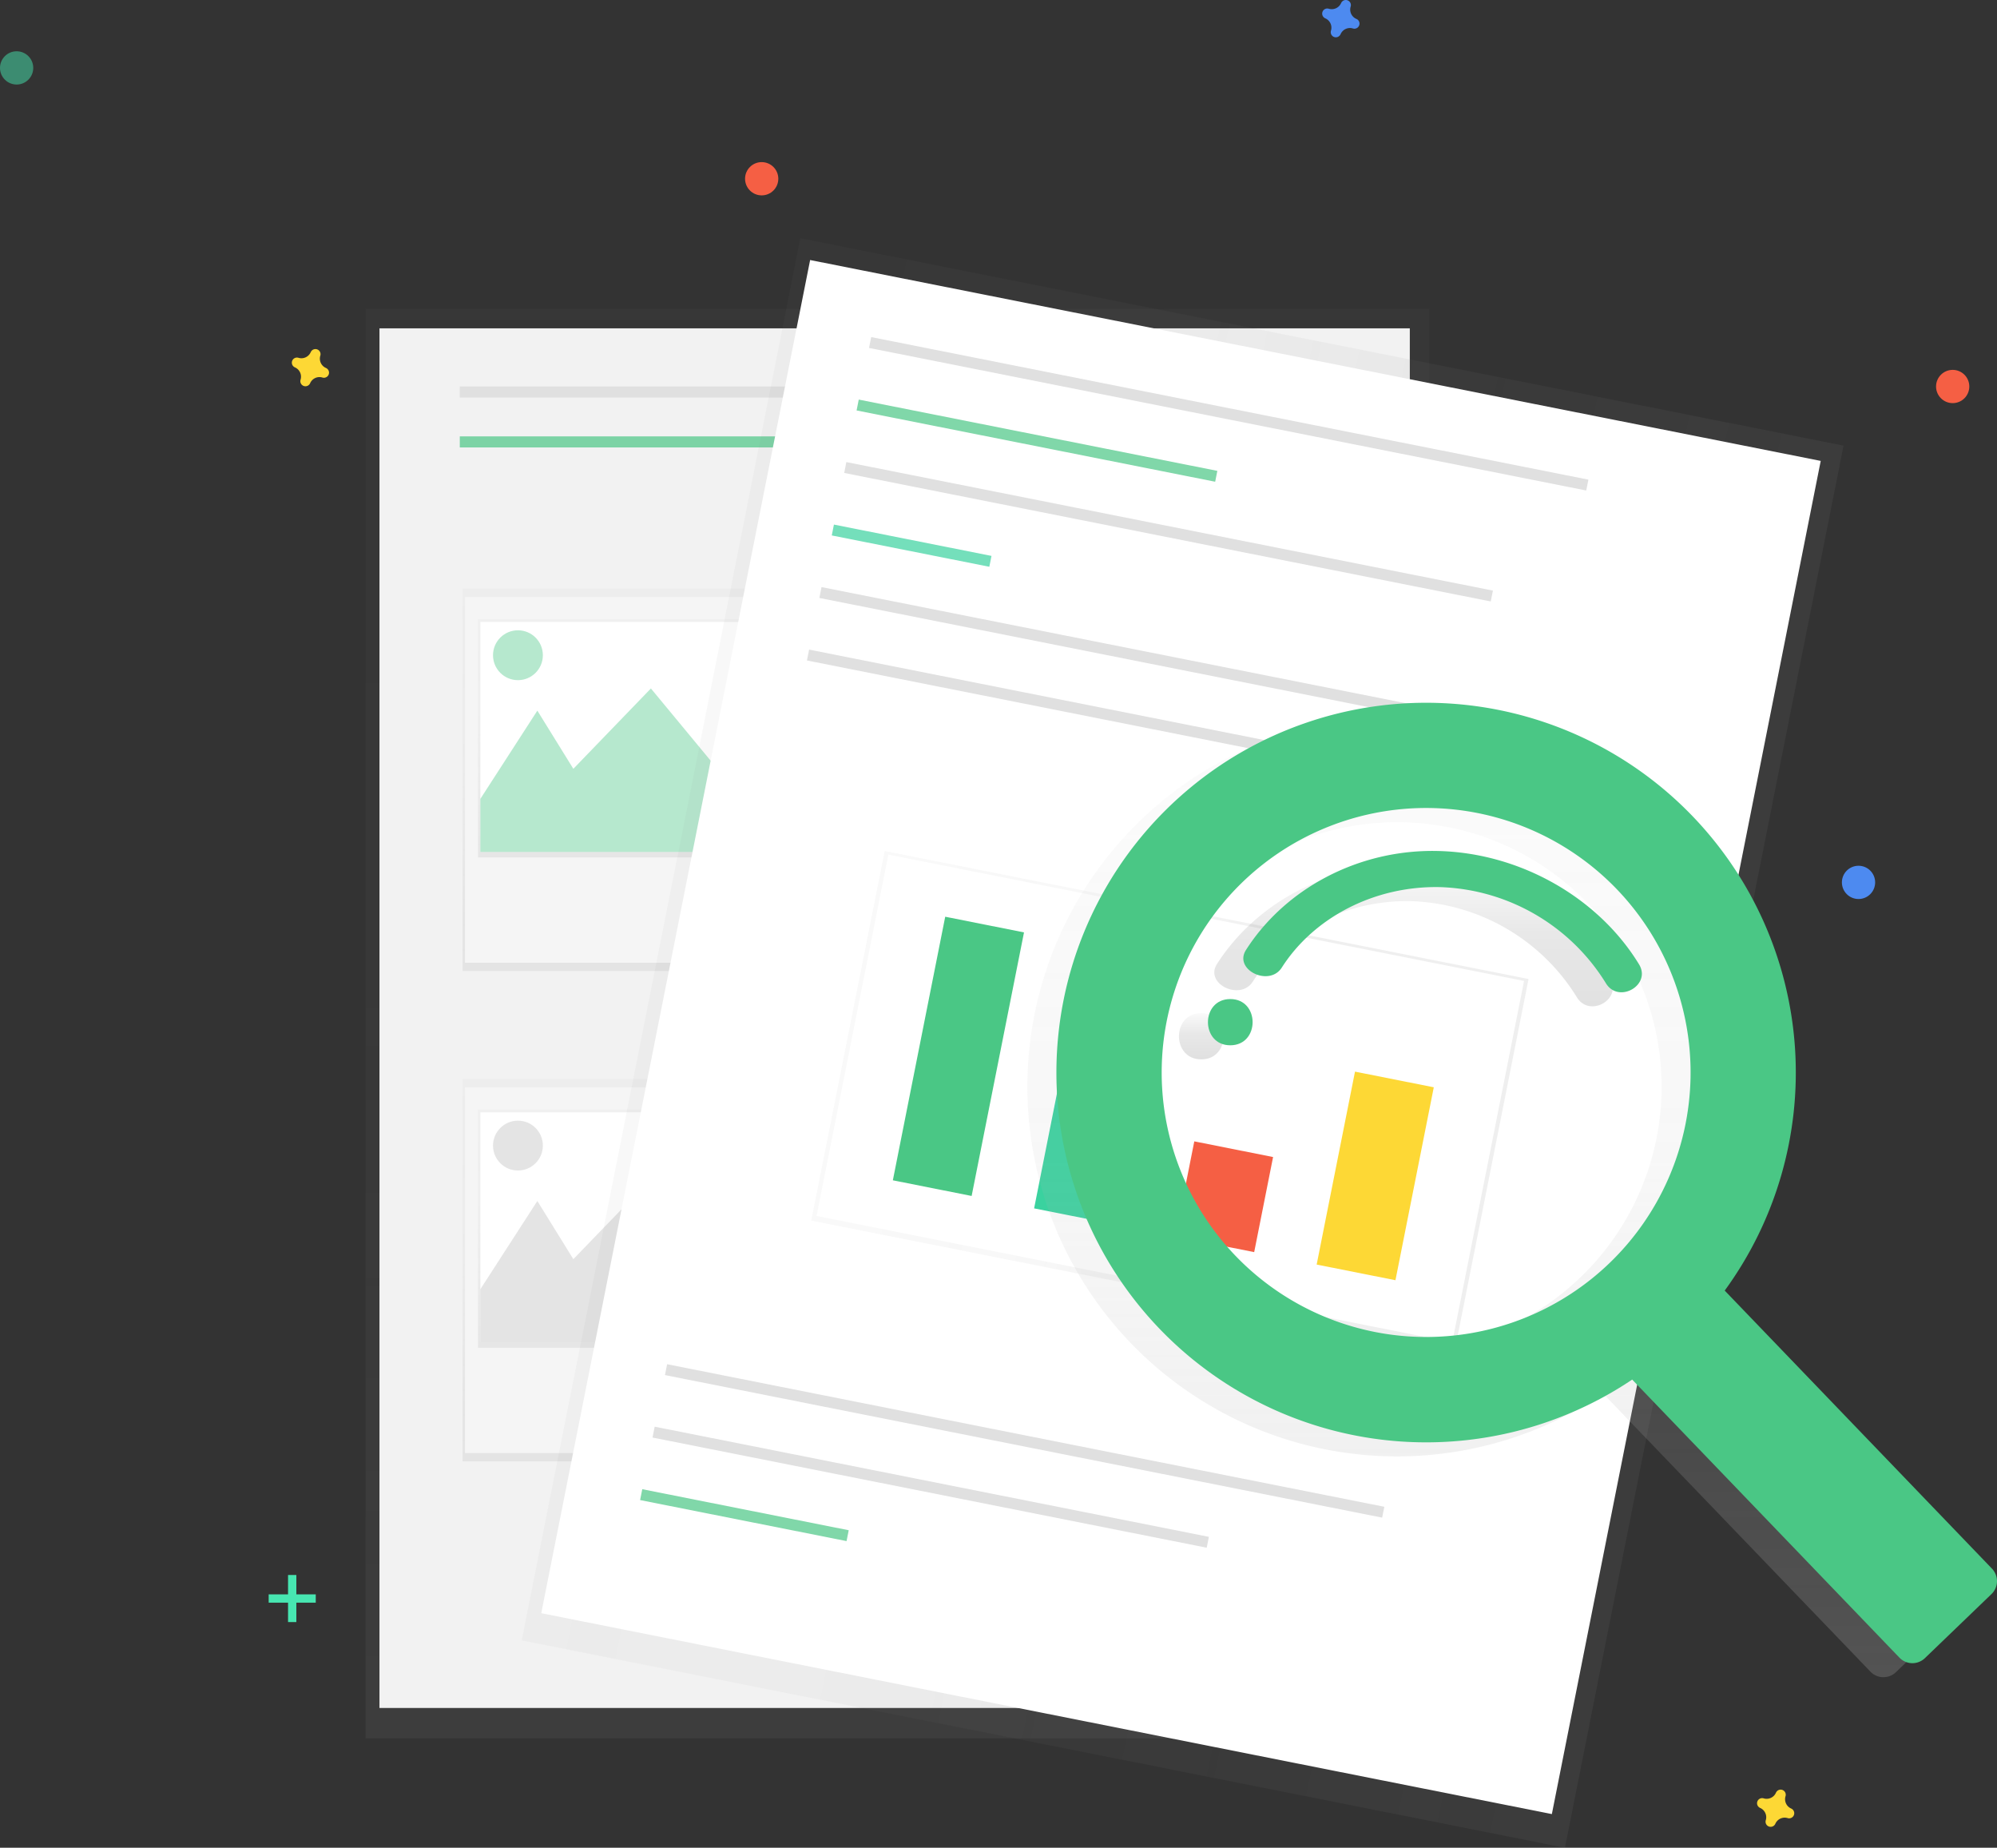 <svg xmlns="http://www.w3.org/2000/svg" xmlns:xlink="http://www.w3.org/1999/xlink" width="335.613" height="310.466" viewBox="0 0 335.613 310.466"><rect x="0" y="0" width="335.613" height="310.466" fill="#333333" stroke="none"/><defs><style>.a{fill:#fff;}.b,.w{opacity:0.5;}.c{fill:url(#a);}.d{fill:#f2f2f2;}.e{fill:#e0e0e0;}.f,.i,.n{fill:#4ac785;}.f,.l{opacity:0.7;}.g{fill:#f5f5f5;}.h{clip-path:url(#d);}.i,.j{opacity:0.4;}.j{fill:#bdbdbd;}.k{fill:url(#h);}.l,.o{fill:#3ad29f;}.m{fill:url(#i);}.p{fill:#f55f44;}.q{fill:#fdd835;}.r{fill:url(#j);}.s{fill:url(#k);}.t{fill:url(#l);}.u,.w{fill:#47e6b1;}.v{fill:#4d8af0;}</style><linearGradient id="a" x1="0.5" y1="1" x2="0.5" gradientUnits="objectBoundingBox"><stop offset="0" stop-color="gray" stop-opacity="0.251"/><stop offset="0.54" stop-color="gray" stop-opacity="0.122"/><stop offset="1" stop-color="gray" stop-opacity="0.102"/></linearGradient><clipPath id="d"><rect class="a" width="57.314" height="38.636"/></clipPath><linearGradient id="h" x1="0.518" y1="1.092" x2="0.518" y2="-0.251" xlink:href="#a"/><linearGradient id="i" x1="0.6" y1="0.66" x2="0.6" y2="0.086" xlink:href="#a"/><linearGradient id="j" x1="0.5" y1="1" x2="0.5" gradientUnits="objectBoundingBox"><stop offset="0" stop-color="#b3b3b3" stop-opacity="0.251"/><stop offset="0.54" stop-color="#b3b3b3" stop-opacity="0.102"/><stop offset="1" stop-color="#b3b3b3" stop-opacity="0.051"/></linearGradient><linearGradient id="k" x1="0.5" y1="0.999" x2="0.5" gradientUnits="objectBoundingBox"><stop offset="0" stop-opacity="0.122"/><stop offset="0.55" stop-opacity="0.09"/><stop offset="1" stop-opacity="0.02"/></linearGradient><linearGradient id="l" x1="0.5" y1="1" x2="0.5" y2="0" xlink:href="#k"/></defs><g transform="translate(0 0.017)"><g class="b" transform="translate(61.443 51.891)"><rect class="c" width="178.745" height="240.192"/></g><rect class="d" width="173.16" height="231.813" transform="translate(63.771 55.151)"/><rect class="e" width="59.582" height="1.861" transform="translate(77.271 64.925)"/><rect class="f" width="59.582" height="1.861" transform="translate(77.271 73.303)"/><rect class="e" width="59.582" height="1.861" transform="translate(145.697 64.925)"/><rect class="e" width="59.582" height="1.861" transform="translate(155.005 117.993)"/><rect class="e" width="59.582" height="1.861" transform="translate(156.404 123.111)"/><rect class="e" width="59.582" height="1.861" transform="translate(159.198 128.233)"/><rect class="e" width="59.582" height="1.861" transform="translate(155.005 200.382)"/><rect class="e" width="59.582" height="1.861" transform="translate(156.404 205.504)"/><rect class="e" width="59.582" height="1.861" transform="translate(159.198 210.622)"/><g class="b" transform="translate(77.737 98.905)"><rect class="c" width="63.304" height="64.237"/></g><rect class="g" width="62.308" height="61.443" transform="translate(78.136 100.304)"/><g class="b" transform="translate(80.332 104.026)"><rect class="c" width="58.115" height="40.031"/></g><rect class="a" width="57.314" height="38.636" transform="translate(80.731 104.493)"/><g class="h" transform="translate(80.731 104.493)"><path class="i" d="M187.541,306.445,201.974,284.1l6.051,9.773,13.034-13.5,11.173,13.5,9.773-20.013,25.135,40.031L185.68,311.1Z" transform="translate(-192.4 -269.204)"/><circle class="i" cx="4.189" cy="4.189" r="4.189" transform="translate(2.124 1.395)"/></g><g class="b" transform="translate(77.737 181.298)"><rect class="c" width="63.304" height="64.237"/></g><rect class="g" width="62.308" height="61.443" transform="translate(78.136 182.693)"/><g class="b" transform="translate(80.332 186.419)"><rect class="c" width="58.115" height="40.031"/></g><rect class="a" width="57.314" height="38.636" transform="translate(80.731 186.882)"/><g class="h" transform="translate(80.731 186.882)"><path class="j" d="M187.541,513.145,201.974,490.8l6.051,9.777,13.034-13.5,11.173,13.5,9.773-20.017,25.135,40.031-81.46-2.79Z" transform="translate(-192.4 -475.904)"/><circle class="j" cx="4.189" cy="4.189" r="4.189" transform="translate(2.124 1.399)"/></g><g class="b" transform="translate(87.685 40.023)"><rect class="k" width="240.192" height="178.745" transform="translate(0 235.585) rotate(-78.76)"/></g><rect class="a" width="231.813" height="173.16" transform="translate(90.964 271.041) rotate(-78.76)"/><rect class="e" width="122.89" height="1.861" transform="translate(146.411 56.621) rotate(11.24)"/><rect class="e" width="122.89" height="1.861" transform="translate(112.114 229.204) rotate(11.24)"/><rect class="e" width="94.961" height="1.861" transform="translate(110.023 239.701) rotate(11.24)"/><rect class="f" width="35.375" height="1.861" transform="translate(107.938 250.205) rotate(11.24)"/><rect class="f" width="61.443" height="1.861" transform="translate(144.32 67.124) rotate(11.24)"/><rect class="e" width="110.785" height="1.861" transform="translate(142.238 77.624) rotate(11.24)"/><rect class="l" width="26.997" height="1.861" transform="translate(140.149 88.126) rotate(11.24)"/><rect class="e" width="122.89" height="1.861" transform="translate(138.064 98.628) rotate(11.24)"/><g class="b" transform="translate(136.345 142.982)"><rect class="m" width="63.304" height="110.318" transform="translate(0 62.09) rotate(-78.76)"/></g><rect class="a" width="108.923" height="61.909" transform="translate(149.297 143.575) rotate(11.24)"/><rect class="e" width="122.89" height="1.861" transform="translate(135.978 109.132) rotate(11.24)"/><rect class="n" width="13.5" height="45.153" transform="translate(158.852 154.016) rotate(11.24)"/><rect class="o" width="13.5" height="30.257" transform="translate(179.689 173.345) rotate(11.24)"/><rect class="p" width="13.5" height="16.29" transform="translate(200.711 191.761) rotate(11.24)"/><rect class="q" width="13.5" height="33.051" transform="translate(227.719 180.043) rotate(11.24)"/><path class="r" d="M719.255,381.775a62.134,62.134,0,1,0-10.164,94.646l44.917,46.719a3.025,3.025,0,0,0,4.277.084l11.192-10.762a3.025,3.025,0,0,0,.084-4.277L724.656,461.47A62.141,62.141,0,0,0,719.255,381.775ZM705.264,456.89a44.443,44.443,0,1,1,1.236-62.842A44.443,44.443,0,0,1,705.264,456.89Z" transform="translate(-439.662 -242.274)"/><path class="s" d="M679.829,487.6c-5,0-5.006,7.769,0,7.769S684.836,487.6,679.829,487.6Z" transform="translate(-477.946 -317.387)"/><path class="t" d="M723.638,425.155c-13.452-.3-25.693,6.445-32.2,16.633-2.125,3.324,3.906,6.262,6.019,2.954,5.389-8.434,15.629-13.791,26.706-13.512a34.023,34.023,0,0,1,27.762,16.147c2.121,3.5,7.681.319,5.58-3.157C750.7,433.059,737.533,425.486,723.638,425.155Z" transform="translate(-486.915 -279.827)"/><path class="n" d="M731.485,375.855A62.134,62.134,0,1,0,721.321,470.5l44.913,46.723a3.025,3.025,0,0,0,4.277.084L781.7,506.542a3.025,3.025,0,0,0,.084-4.277L736.87,455.546A62.141,62.141,0,0,0,731.485,375.855Zm-13.991,75.083A44.443,44.443,0,1,1,718.73,388.1,44.443,44.443,0,0,1,717.494,450.938Z" transform="translate(-447.017 -238.714)"/><path class="n" d="M692.059,481.67c-5,0-5.006,7.769,0,7.769S697.066,481.67,692.059,481.67Z" transform="translate(-485.301 -313.821)"/><path class="n" d="M735.868,419.235c-13.453-.3-25.693,6.445-32.2,16.633-2.124,3.324,3.906,6.262,6.019,2.954,5.389-8.434,15.629-13.791,26.706-13.512a34.023,34.023,0,0,1,27.762,16.147c2.121,3.5,7.681.319,5.58-3.157C762.921,427.107,749.767,419.534,735.868,419.235Z" transform="translate(-494.27 -276.266)"/><rect class="u" width="1.395" height="7.912" transform="translate(48.409 264.619)"/><rect class="u" width="1.395" height="7.912" transform="translate(53.065 267.876) rotate(90)"/><path class="v" d="M742.219,63.7a1.71,1.71,0,0,1-.953-2.069.82.82,0,0,0,.036-.191h0a.857.857,0,0,0-1.543-.57h0a.82.82,0,0,0-.1.167,1.71,1.71,0,0,1-2.069.953.822.822,0,0,0-.191-.036h0a.857.857,0,0,0-.562,1.551h0a.822.822,0,0,0,.167.1,1.71,1.71,0,0,1,.953,2.069.82.82,0,0,0-.036.191h0a.857.857,0,0,0,1.555.562h0a.819.819,0,0,0,.1-.167,1.71,1.71,0,0,1,2.069-.953.822.822,0,0,0,.191.036h0a.857.857,0,0,0,.57-1.543h0A.822.822,0,0,0,742.219,63.7Z" transform="translate(-514.276 -60.54)"/><path class="q" d="M307.794,210.849a1.71,1.71,0,0,1-.953-2.069.82.82,0,0,0,.036-.191h0a.857.857,0,0,0-1.543-.57h0a.821.821,0,0,0-.1.167,1.71,1.71,0,0,1-2.069.953.821.821,0,0,0-.191-.036h0a.857.857,0,0,0-.57,1.543h0a.821.821,0,0,0,.167.1,1.71,1.71,0,0,1,.953,2.069.821.821,0,0,0-.036.191h0a.857.857,0,0,0,1.543.57h0a.822.822,0,0,0,.1-.167,1.71,1.71,0,0,1,2.069-.953.822.822,0,0,0,.191.036h0a.857.857,0,0,0,.57-1.543h0A.822.822,0,0,0,307.794,210.849Z" transform="translate(-253.011 -149.037)"/><path class="q" d="M925.574,818.109a1.71,1.71,0,0,1-.953-2.069.813.813,0,0,0,.036-.191h0a.857.857,0,0,0-1.543-.57h0a.824.824,0,0,0-.1.167,1.71,1.71,0,0,1-2.069.953.822.822,0,0,0-.191-.036h0a.857.857,0,0,0-.57,1.543h0a.823.823,0,0,0,.167.1,1.71,1.71,0,0,1,.953,2.069.819.819,0,0,0-.036.191h0a.857.857,0,0,0,1.543.57h0a.825.825,0,0,0,.1-.167,1.71,1.71,0,0,1,2.069-.953.822.822,0,0,0,.191.036h0a.857.857,0,0,0,.57-1.543h0A.826.826,0,0,0,925.574,818.109Z" transform="translate(-624.549 -514.248)"/><circle class="p" cx="2.794" cy="2.794" r="2.794" transform="translate(125.214 27.222)"/><circle class="p" cx="2.794" cy="2.794" r="2.794" transform="translate(325.371 62.13)"/><circle class="v" cx="2.794" cy="2.794" r="2.794" transform="translate(309.547 145.452)"/><circle class="w" cx="2.794" cy="2.794" r="2.794" transform="translate(0 8.599)"/></g></svg>